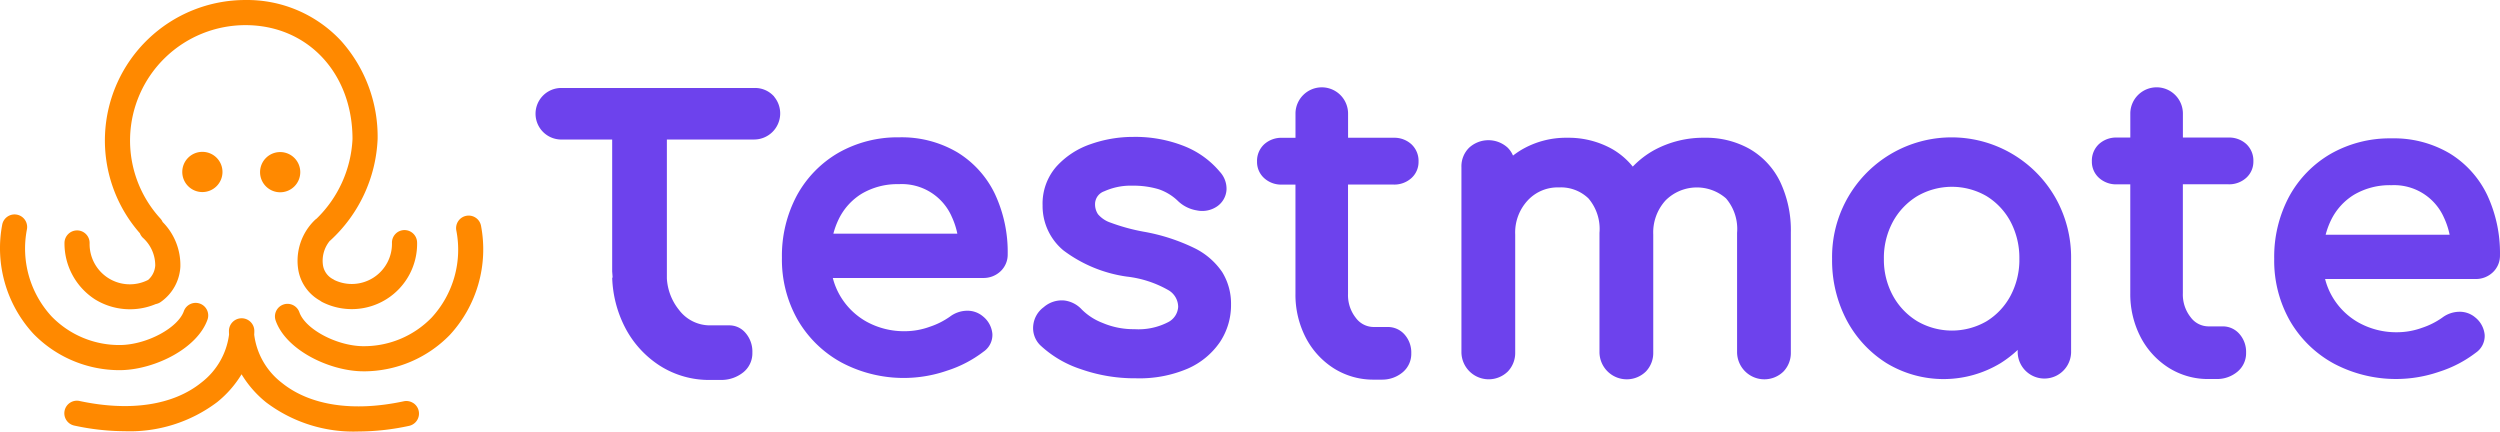 <svg xmlns="http://www.w3.org/2000/svg" viewBox="0 0 243.989 42.12"><defs><style>.a{fill:#6d42ed;}.b{fill:#ff8900;}</style></defs><path class="a" d="M526.625,504.366h-4.441v-2.3a2.566,2.566,0,0,0-2.51-2.621l-.001,0h-.056a2.57,2.57,0,0,0-2.565,2.513v2.412h-1.3a2.5,2.5,0,0,0-1.752.631,2.206,2.206,0,0,0-.7,1.69,2.12,2.12,0,0,0,.7,1.619,2.467,2.467,0,0,0,1.742.627h1.307v10.657a9.108,9.108,0,0,0,.99,4.249,7.8,7.8,0,0,0,2.734,3.014,7.2,7.2,0,0,0,3.926,1.115h.835a3.106,3.106,0,0,0,1.958-.7,2.34,2.34,0,0,0,.861-1.866,2.638,2.638,0,0,0-.643-1.822,2.162,2.162,0,0,0-1.642-.75h-1.38a2.169,2.169,0,0,1-1.743-.885,3.575,3.575,0,0,1-.766-2.358v-10.658h4.434a2.488,2.488,0,0,0,1.749-.628,2.116,2.116,0,0,0,.7-1.608,2.216,2.216,0,0,0-.7-1.7A2.471,2.471,0,0,0,526.625,504.366Z" transform="translate(-390.618 -490.921)"/><path class="a" d="M608.1,504.345h-4.441v-2.281a2.566,2.566,0,0,0-2.51-2.621l-.001,0h-.056a2.569,2.569,0,0,0-2.565,2.511v2.391h-1.3a2.485,2.485,0,0,0-1.752.631,2.206,2.206,0,0,0-.7,1.69,2.123,2.123,0,0,0,.7,1.619,2.483,2.483,0,0,0,1.742.627h1.307v10.622a9.108,9.108,0,0,0,.989,4.249,7.8,7.8,0,0,0,2.734,3.014,7.176,7.176,0,0,0,3.925,1.115h.835a3.1,3.1,0,0,0,1.958-.7,2.338,2.338,0,0,0,.862-1.867,2.638,2.638,0,0,0-.641-1.82,2.142,2.142,0,0,0-1.642-.751h-1.38a2.169,2.169,0,0,1-1.743-.885,3.577,3.577,0,0,1-.766-2.359V508.907h4.434a2.483,2.483,0,0,0,1.749-.628,2.116,2.116,0,0,0,.7-1.608,2.214,2.214,0,0,0-.7-1.7A2.479,2.479,0,0,0,608.1,504.345Z" transform="translate(-390.618 -490.921)"/><path class="a" d="M484.067,505.797a10.686,10.686,0,0,0-5.691-1.473,11.676,11.676,0,0,0-5.927,1.506,10.769,10.769,0,0,0-4.059,4.165,12.488,12.488,0,0,0-1.459,6.089,11.861,11.861,0,0,0,1.547,6.068,11.058,11.058,0,0,0,4.286,4.159,12.954,12.954,0,0,0,10.278.786,11.692,11.692,0,0,0,3.561-1.854,1.982,1.982,0,0,0,.868-1.729,2.468,2.468,0,0,0-.919-1.714,2.331,2.331,0,0,0-1.6-.552,2.825,2.825,0,0,0-1.618.57,7.465,7.465,0,0,1-1.978.995,7.126,7.126,0,0,1-2.38.432,7.59,7.59,0,0,1-3.8-.937,6.855,6.855,0,0,1-2.579-2.541,6.712,6.712,0,0,1-.7-1.717h14.659a2.409,2.409,0,0,0,1.716-.658,2.233,2.233,0,0,0,.693-1.664,13.383,13.383,0,0,0-1.244-5.87A9.64,9.64,0,0,0,484.067,505.797Zm-.583,6.23a7.484,7.484,0,0,1,.567,1.7h-12.1a7.686,7.686,0,0,1,.5-1.372,5.969,5.969,0,0,1,2.271-2.531,6.841,6.841,0,0,1,3.457-.932h.2a5.316,5.316,0,0,1,5.105,3.13Z" transform="translate(-390.618 -490.921)"/><path class="a" d="M509.908,517.488a6.982,6.982,0,0,0-2.745-2.366,18.688,18.688,0,0,0-4.941-1.591,18.971,18.971,0,0,1-3.2-.875,2.757,2.757,0,0,1-1.245-.829,1.743,1.743,0,0,1-.287-.989,1.33,1.33,0,0,1,.9-1.248,6.262,6.262,0,0,1,2.755-.548,8.599,8.599,0,0,1,2.524.338,4.981,4.981,0,0,1,1.956,1.2,3.457,3.457,0,0,0,1.781.872,2.574,2.574,0,0,0,1.989-.384,2.129,2.129,0,0,0,.926-1.633,2.437,2.437,0,0,0-.655-1.752,8.7,8.7,0,0,0-3.5-2.511,12.934,12.934,0,0,0-4.939-.89h-.031a12.45,12.45,0,0,0-4.115.7,7.98,7.98,0,0,0-3.353,2.182,5.489,5.489,0,0,0-1.358,3.8,5.63,5.63,0,0,0,2.034,4.395,13.368,13.368,0,0,0,6.194,2.558,10.555,10.555,0,0,1,4.09,1.345,1.9,1.9,0,0,1,.914,1.608,1.791,1.791,0,0,1-.995,1.5,6.3,6.3,0,0,1-3.263.678,7.74,7.74,0,0,1-3.138-.619,5.816,5.816,0,0,1-2-1.291,2.777,2.777,0,0,0-1.714-.89,2.683,2.683,0,0,0-2.014.653,2.521,2.521,0,0,0-1.016,1.747,2.352,2.352,0,0,0,.671,1.958,10.619,10.619,0,0,0,3.948,2.335,15.841,15.841,0,0,0,5.277.9h.145a11.976,11.976,0,0,0,5.022-.94,7.4,7.4,0,0,0,3.15-2.59,6.506,6.506,0,0,0,1.086-3.669,5.861,5.861,0,0,0-.854-3.154Z" transform="translate(-390.618 -490.921)"/><path class="a" d="M561.357,505.447a8.658,8.658,0,0,0-4.35-1.081,10.054,10.054,0,0,0-4.937,1.2,8.744,8.744,0,0,0-2.1,1.617,7.18,7.18,0,0,0-2.044-1.736,8.722,8.722,0,0,0-4.35-1.081,8.563,8.563,0,0,0-4.531,1.212,8.338,8.338,0,0,0-.765.528,2.42,2.42,0,0,0-.521-.774,2.786,2.786,0,0,0-3.755,0,2.543,2.543,0,0,0-.757,1.9v18.085a2.664,2.664,0,0,0,4.525,1.863,2.61,2.61,0,0,0,.723-1.866v-11.506a4.6,4.6,0,0,1,1.218-3.323,3.983,3.983,0,0,1,3.056-1.273,3.882,3.882,0,0,1,2.87,1.068,4.582,4.582,0,0,1,1.081,3.368v11.67a2.663,2.663,0,0,0,2.662,2.622h.043a2.657,2.657,0,0,0,1.82-.758,2.611,2.611,0,0,0,.723-1.866v-11.508a4.648,4.648,0,0,1,1.2-3.326,4.32,4.32,0,0,1,5.9-.2,4.582,4.582,0,0,1,1.081,3.368v11.67a2.664,2.664,0,0,0,4.524,1.863,2.611,2.611,0,0,0,.723-1.866v-11.67a11.036,11.036,0,0,0-1.048-4.995A7.452,7.452,0,0,0,561.357,505.447Z" transform="translate(-390.618 -490.921)"/><path class="a" d="M591.201,510.187a11.664,11.664,0,0,0-21.779,6,12.525,12.525,0,0,0,1.416,5.969,11.081,11.081,0,0,0,3.886,4.2,10.741,10.741,0,0,0,11.152,0,10.946,10.946,0,0,0,1.66-1.283v.107a2.607,2.607,0,0,0,5.212.155v-9.148a11.824,11.824,0,0,0-1.546-6Zm-3.5,6.184a7.48,7.48,0,0,1-.863,3.412,6.521,6.521,0,0,1-2.342,2.493,6.738,6.738,0,0,1-6.754,0,6.613,6.613,0,0,1-2.385-2.5,7.34,7.34,0,0,1-.88-3.592,7.422,7.422,0,0,1,.88-3.625,6.626,6.626,0,0,1,2.382-2.5,6.737,6.737,0,0,1,6.753,0,6.525,6.525,0,0,1,2.345,2.494,7.558,7.558,0,0,1,.862,3.628v.184Z" transform="translate(-390.618 -490.921)"/><path class="a" d="M633.912,517.492a2.233,2.233,0,0,0,.693-1.664,13.38,13.38,0,0,0-1.244-5.87,9.643,9.643,0,0,0-3.655-4.06,10.686,10.686,0,0,0-5.691-1.473,11.652,11.652,0,0,0-5.926,1.507,10.765,10.765,0,0,0-4.059,4.165,12.483,12.483,0,0,0-1.459,6.089,11.858,11.858,0,0,0,1.547,6.068,11.062,11.062,0,0,0,4.287,4.159,12.952,12.952,0,0,0,10.277.786,11.69,11.69,0,0,0,3.561-1.854,1.981,1.981,0,0,0,.869-1.729,2.468,2.468,0,0,0-.92-1.715,2.34,2.34,0,0,0-1.6-.552,2.821,2.821,0,0,0-1.618.57,7.478,7.478,0,0,1-1.978.995,7.13,7.13,0,0,1-2.38.432,7.58,7.58,0,0,1-3.8-.937,6.847,6.847,0,0,1-2.579-2.541,6.699,6.699,0,0,1-.7-1.717h14.659A2.4,2.4,0,0,0,633.912,517.492Zm-4.788-5.363a7.481,7.481,0,0,1,.567,1.7h-12.1a7.68,7.68,0,0,1,.5-1.372,5.967,5.967,0,0,1,2.27-2.531,6.879,6.879,0,0,1,3.657-.93,5.313,5.313,0,0,1,5.106,3.132Z" transform="translate(-390.618 -490.921)"/><path class="a" d="M466.179,500.345l-.126-.124a2.478,2.478,0,0,0-1.8-.714h-18.828a2.516,2.516,0,0,0-.091,5.031h5.03v12.88l.046.595h-.042v.072a11.357,11.357,0,0,0,1.235,4.759,9.766,9.766,0,0,0,3.422,3.774,8.917,8.917,0,0,0,4.883,1.384h1.125a3.414,3.414,0,0,0,2.135-.751,2.389,2.389,0,0,0,.878-1.912,2.783,2.783,0,0,0-.665-1.923l-.018-.02a2.052,2.052,0,0,0-1.6-.721h-1.865a3.774,3.774,0,0,1-3.005-1.5,5.383,5.383,0,0,1-1.191-3.071v-13.568h8.545a2.547,2.547,0,0,0,1.912-4.192Z" transform="translate(-390.618 -490.921)"/><path class="b" d="M399.888,520.137a6.5,6.5,0,0,0,5.931.459,1.215,1.215,0,0,0,.507-.218,4.485,4.485,0,0,0,1.894-3.4,5.97,5.97,0,0,0-1.731-4.392,1.213,1.213,0,0,0-.212-.331,11.263,11.263,0,0,1,8.3-18.88c6.052,0,10.444,4.675,10.444,11.117a11.613,11.613,0,0,1-3.51,7.772,1.216,1.216,0,0,0-.142.111,5.529,5.529,0,0,0-1.662,4.734,4.252,4.252,0,0,0,2.157,3.159,1.231,1.231,0,0,0,.215.139,6.376,6.376,0,0,0,9.246-5.831,1.232,1.232,0,0,0-1.225-1.2h-.028a1.225,1.225,0,0,0-1.2,1.249l0.0.003a3.923,3.923,0,0,1-5.614,3.625,1.198,1.198,0,0,0-.112-.071,1.852,1.852,0,0,1-1.016-1.44,3.054,3.054,0,0,1,.67-2.309c.024-.02.05-.036.072-.058a14.247,14.247,0,0,0,4.6-9.884,14.021,14.021,0,0,0-3.574-9.59,12.518,12.518,0,0,0-9.326-3.979,13.711,13.711,0,0,0-10.3,22.767,1.216,1.216,0,0,0,.29.438,3.618,3.618,0,0,1,1.207,2.693,2.03,2.03,0,0,1-.7,1.424l-.014.005a3.925,3.925,0,0,1-5.691-3.589,1.226,1.226,0,0,0-1.199-1.252H398.137a1.232,1.232,0,0,0-1.225,1.2A6.5,6.5,0,0,0,399.888,520.137Z" transform="translate(-390.618 -490.921)"/><path class="b" d="M402.544,527.042c3.222-.1,7.339-2.11,8.333-4.949a1.226,1.226,0,0,0-2.314-.81c-.568,1.623-3.529,3.231-6.093,3.309a9.2,9.2,0,0,1-6.817-2.79,9.777,9.777,0,0,1-2.413-8.468,1.227,1.227,0,1,0-2.4-.516,12.325,12.325,0,0,0,3.039,10.679,11.739,11.739,0,0,0,8.33,3.55C402.32,527.047,402.434,527.045,402.544,527.042Z" transform="translate(-390.618 -490.921)"/><path class="b" d="M408.407,507.703a1.962,1.962,0,1,0,1.962-1.962A1.962,1.962,0,0,0,408.407,507.703Z" transform="translate(-390.618 -490.921)"/><path class="b" d="M417.961,505.762a1.962,1.962,0,1,0,1.962,1.962A1.962,1.962,0,0,0,417.961,505.762Z" transform="translate(-390.618 -490.921)"/><path class="b" d="M437.559,512.931a1.227,1.227,0,1,0-2.4.516,9.776,9.776,0,0,1-2.413,8.468,9.2,9.2,0,0,1-6.817,2.79c-2.564-.078-5.525-1.686-6.093-3.308a1.226,1.226,0,0,0-2.327.772l.013.038c.994,2.839,5.111,4.851,8.333,4.949.11,0,.221.005.331.005a11.739,11.739,0,0,0,8.33-3.55A12.323,12.323,0,0,0,437.559,512.931Z" transform="translate(-390.618 -490.921)"/><path class="b" d="M430.942,530.255a1.219,1.219,0,0,0-.923-.17c-4.926,1.056-9.149.416-11.892-1.8a7.03,7.03,0,0,1-2.7-4.7c.007-.126.013-.251.013-.376a1.239,1.239,0,0,0-2.478.027h0c0,.111.006.223.011.335a7.035,7.035,0,0,1-2.7,4.684c-2.743,2.217-6.966,2.857-11.892,1.8a1.227,1.227,0,1,0-.514,2.4,23.587,23.587,0,0,0,4.924.55,14.149,14.149,0,0,0,9.024-2.841,10.417,10.417,0,0,0,2.379-2.715,10.414,10.414,0,0,0,2.4,2.742,14.148,14.148,0,0,0,9.024,2.841,23.606,23.606,0,0,0,4.924-.549,1.226,1.226,0,0,0,.409-2.227Z" transform="translate(-390.618 -490.921)"/></svg>